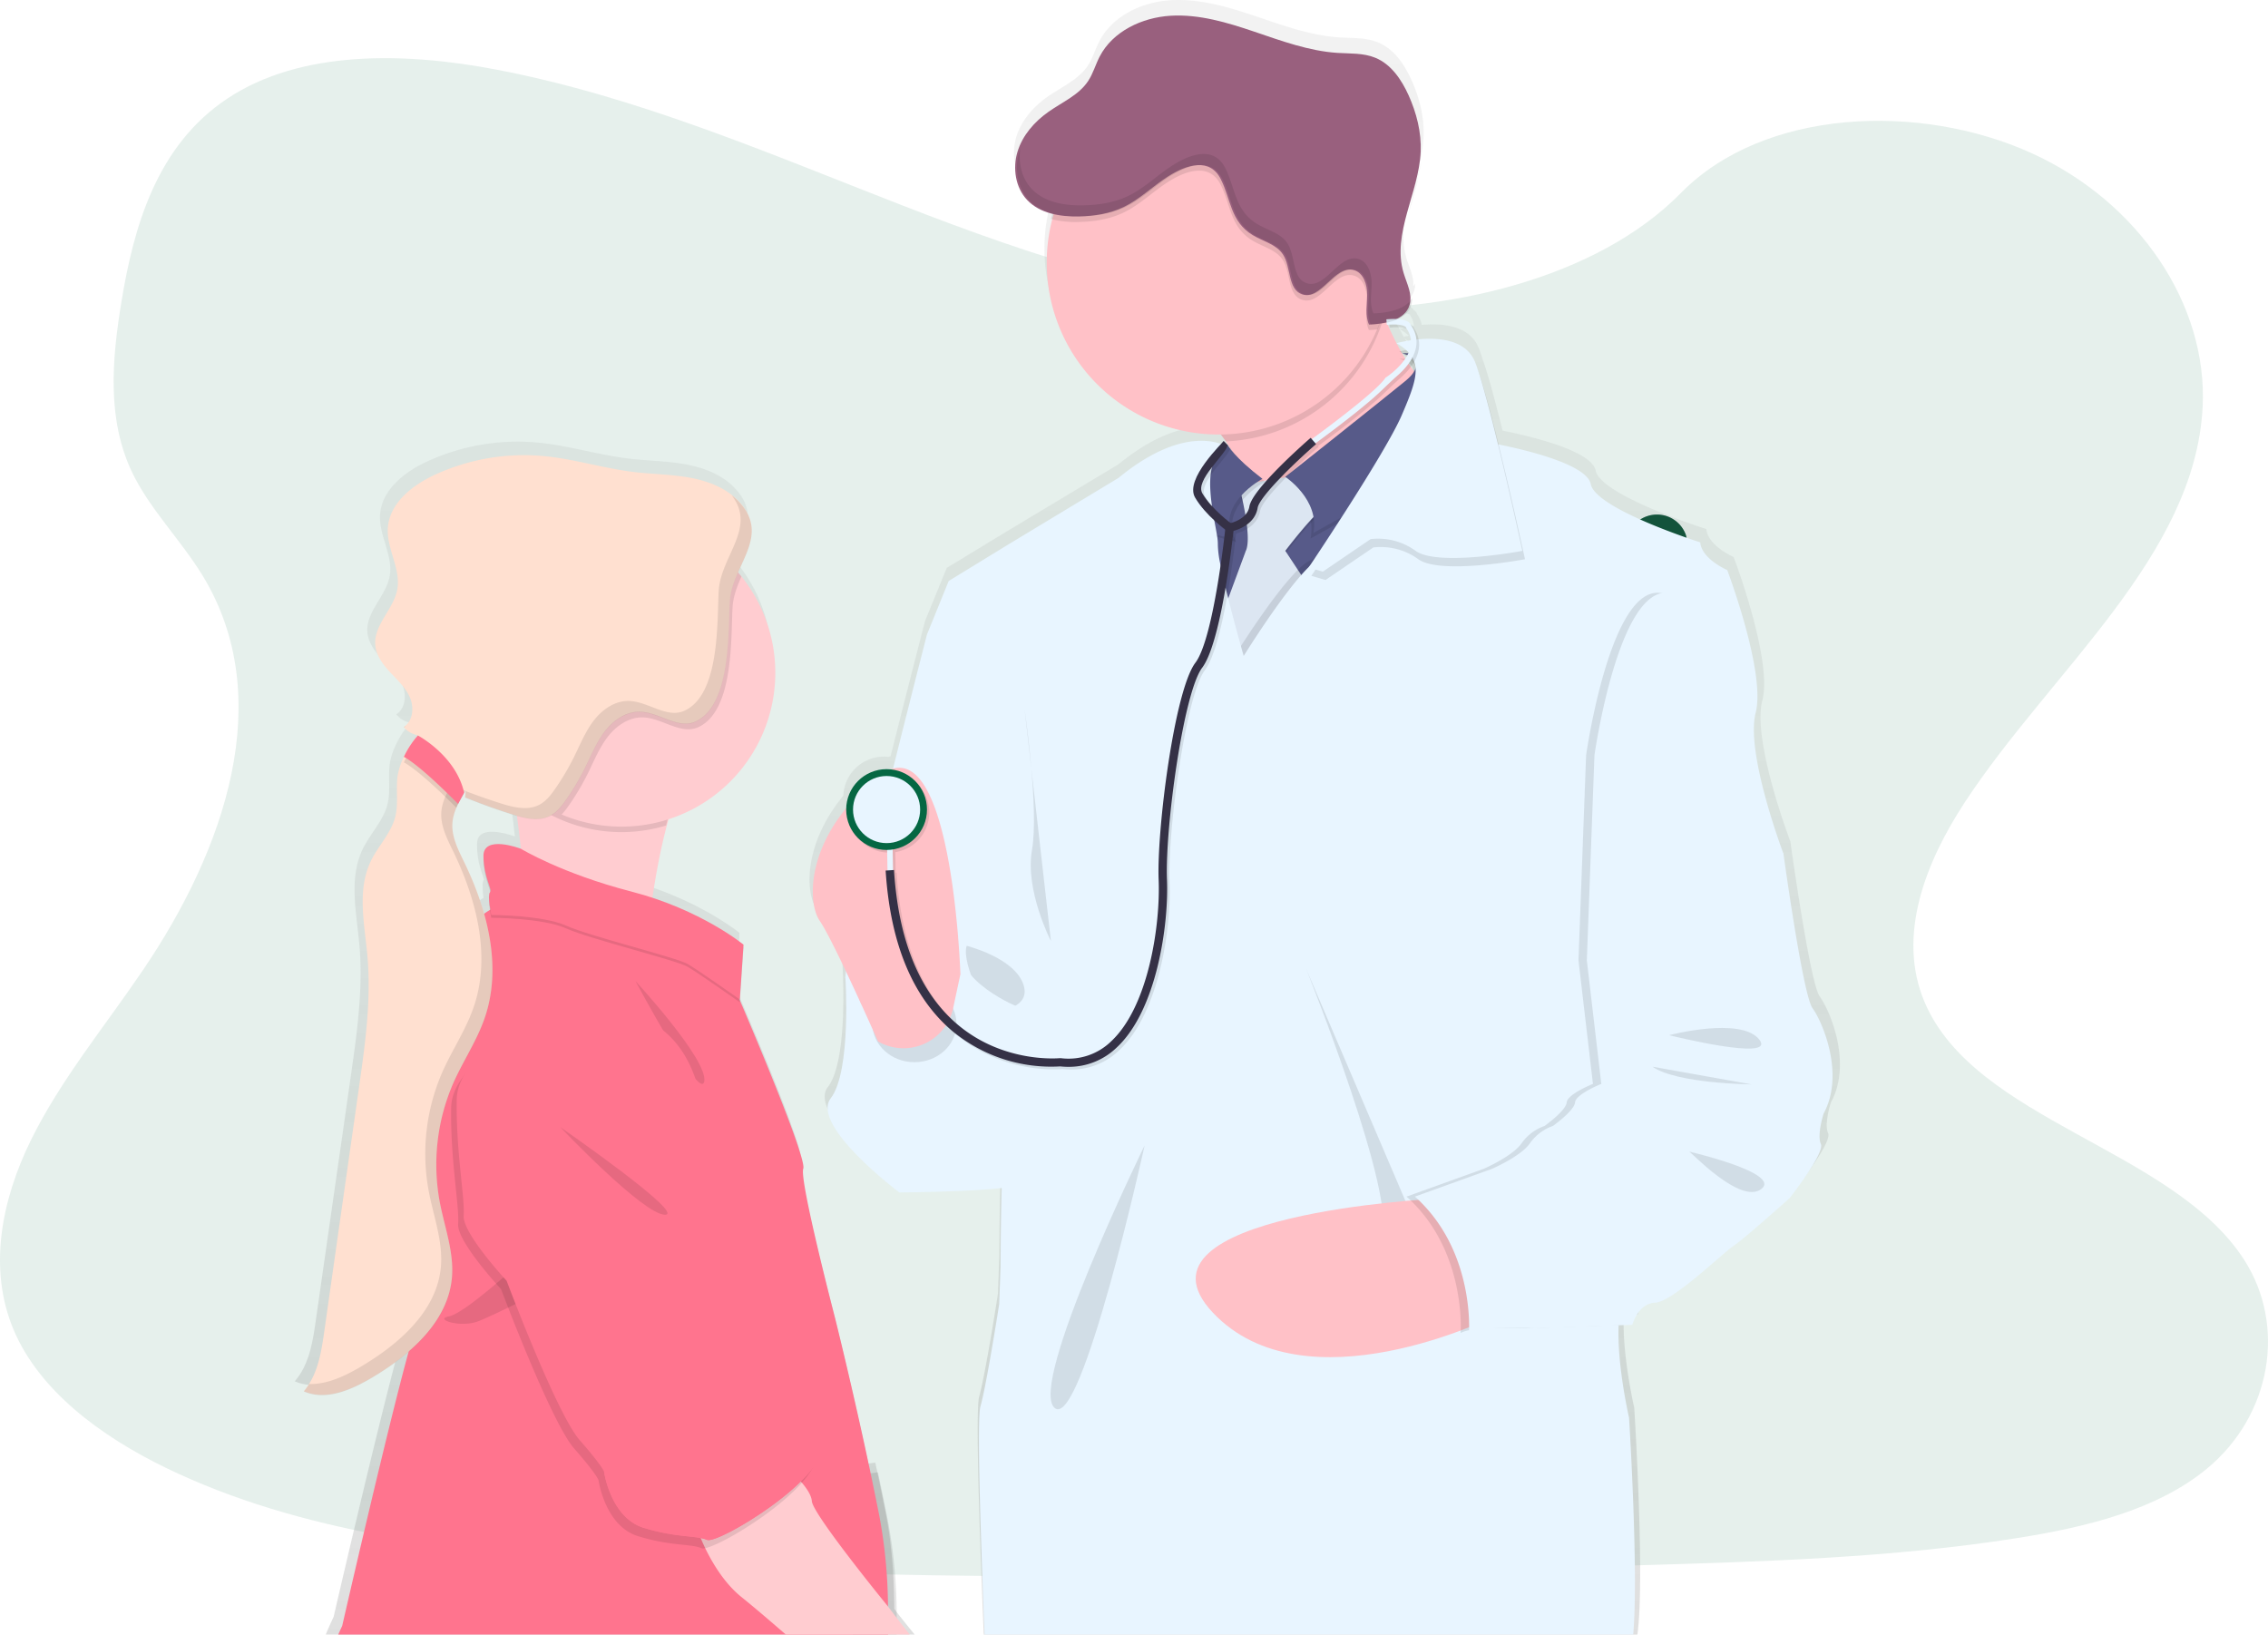 <svg xmlns="http://www.w3.org/2000/svg" xmlns:xlink="http://www.w3.org/1999/xlink" width="1086.125" height="782.685" viewBox="0 0 1086.125 782.685">
  <defs>
    <linearGradient id="linear-gradient" x1="0.5" y1="1" x2="0.5" gradientUnits="objectBoundingBox">
      <stop offset="0" stop-color="gray" stop-opacity="0.251"/>
      <stop offset="0.54" stop-color="gray" stop-opacity="0.122"/>
      <stop offset="1" stop-color="gray" stop-opacity="0.102"/>
    </linearGradient>
    <linearGradient id="linear-gradient-2" x1="0.5" y1="1" x2="0.5" y2="0" xlink:href="#linear-gradient"/>
  </defs>
  <g id="Grupo_16" data-name="Grupo 16" transform="translate(-885.467 -148.157)">
    <g id="Grupo_3" data-name="Grupo 3" transform="translate(51.592 9.693)">
      <path id="Trazado_2" data-name="Trazado 2" d="M688,196.69c-69.63-2.42-136-24.9-199.28-49.49s-126-51.84-194-64.87C251,73.94,201,72.76,165.78,96.2c-33.9,22.55-44.85,61.48-50.74,97.6-4.43,27.18-7,55.78,5.11,81.23,8.43,17.66,23.39,32.51,33.74,49.43,36,58.87,10.55,131.47-28.47,189-18.3,27-39.53,52.69-53.65,81.4s-20.66,61.6-8.3,90.88c12.25,29,41.43,50.82,73.05,66.15C200.74,783,276.41,791.9,350.2,797c163.34,11.17,327.56,6.33,491.33,1.49,60.61-1.8,121.49-3.61,181.11-13,33.11-5.21,67.3-13.47,91.34-33.41,30.51-25.32,38.08-68.18,17.63-99.93-34.3-53.24-129.13-66.47-153.11-123.61-13.19-31.45.36-66.49,19.54-95.66,41.13-62.57,110.09-117.47,113.72-189,2.5-49.13-30.65-98.32-81.91-121.57C976.13,97.92,901.63,101,862,141.31,821.19,182.84,749.47,198.82,688,196.69Z" transform="translate(776.936 89.483)" fill="#056743" opacity="0.1"/>
    </g>
    <path id="Trazado_15" data-name="Trazado 15" d="M896.76,399.67C888.76,398.35,868,380,868,380s25.59-10.66,33.58-9.34a14.695,14.695,0,1,1-4.77,29Z" transform="translate(776.936 89.483)" fill="#056743"/>
    <path id="Trazado_17" data-name="Trazado 17" d="M887.87,323.62c2.42,7.74,23.46,25.79,23.46,25.79s7-26.82,4.56-34.56a14.68,14.68,0,0,0-28,8.77Z" transform="translate(776.936 89.483)" fill="#056743"/>
    <path id="Trazado_18" data-name="Trazado 18" d="M835,366.79c1.08,8,18.76,29.37,18.76,29.37s11.41-25.25,10.33-33.28A14.68,14.68,0,1,0,835,366.79Z" transform="translate(776.936 89.483)" fill="#056743"/>
    <path id="Trazado_22" data-name="Trazado 22" d="M896.76,399.67C888.76,398.35,868,380,868,380s25.59-10.66,33.58-9.34a14.695,14.695,0,1,1-4.77,29Z" transform="translate(776.936 89.483)" opacity="0.25"/>
    <path id="Trazado_24" data-name="Trazado 24" d="M887.87,323.62c2.42,7.74,23.46,25.79,23.46,25.79s7-26.82,4.56-34.56a14.68,14.68,0,0,0-28,8.77Z" transform="translate(776.936 89.483)" opacity="0.25"/>
    <path id="Trazado_25" data-name="Trazado 25" d="M835,366.79c1.08,8,18.76,29.37,18.76,29.37s11.41-25.25,10.33-33.28A14.68,14.68,0,1,0,835,366.79Z" transform="translate(776.936 89.483)" opacity="0.25"/>
    <path id="Trazado_30" data-name="Trazado 30" d="M883.39,374.93c-7.85,2-34.29-6.27-34.29-6.27s19.07-20.11,26.92-22.15a14.68,14.68,0,1,1,7.37,28.42Z" transform="translate(776.936 89.483)" fill="#056743"/>
    <path id="Trazado_32" data-name="Trazado 32" d="M844.45,309c5.35,6.09,31.89,14.07,31.89,14.07s-4.48-27.35-9.83-33.44A14.679,14.679,0,1,0,844.449,309Z" transform="translate(776.936 89.483)" fill="#056743"/>
    <path id="Trazado_33" data-name="Trazado 33" d="M813.56,369.92c4.24,6.9,29.05,19.25,29.05,19.25s.21-27.71-4-34.62a14.68,14.68,0,0,0-25,15.37Z" transform="translate(776.936 89.483)" fill="#056743"/>
    <path id="Trazado_34" data-name="Trazado 34" d="M784.44,154.07c1.66-6.09,3.66-12.21,5.06-18.38C787.82,141.86,785.81,148,784.44,154.07Z" transform="translate(776.936 89.483)" fill="url(#linear-gradient)"/>
    <path id="Trazado_35" data-name="Trazado 35" d="M777,212.73c-.14-.24-.24-.48-.35-.7h0c0-.1-.1-.18-.14-.28a6.272,6.272,0,0,1-.67.27c-.44.17-.89.33-1.35.46s-.65.2-1,.28a5.827,5.827,0,0,1-.89.23l.08.18c.37-.08.73-.15,1.1-.25l.1,1.24c.42,0,.81-.06,1.19-.06a4.911,4.911,0,0,1,.54,0h2C777.4,213.65,777.18,213.18,777,212.73ZM980,535.86c-4.7-6.33-14.08-74.27-14.08-74.27S947.47,413.28,952.5,394s-13.74-68.61-13.74-68.61S926.36,320,925.69,312c0,0-50.63-16-53-28-1.92-9.84-33.32-16.9-44.6-19.13-3.44-13.88-6.9-26.83-9.45-33.9-.69-2.2-1.34-4.1-1.94-5.6-4.31-11-17.63-12-27.29-11.12a14.88,14.88,0,0,0-2.29-5.23,2.87,2.87,0,0,0-.91-1.39,5.32,5.32,0,0,0-.66-.48,3.16,3.16,0,0,0-.68-.86,4.807,4.807,0,0,0-.9-.64,6,6,0,0,0-.72-.33,9.611,9.611,0,0,0-1.79-.49,14.741,14.741,0,0,0-2.16-.28,13.15,13.15,0,0,0,4.61-3.37,9.612,9.612,0,0,0,1.89-3.48,10.241,10.241,0,0,0,.42-3.28,8.479,8.479,0,0,1-.9,1.29c.42-4.43-1.92-8.93-3.26-13.34a39.47,39.47,0,0,1-.88-17.65h0c1.34-8.86,4.66-17.82,6.91-26.84a.656.656,0,0,0,0-.15,69.686,69.686,0,0,0,2.18-13.69c.39-9.33-2-18.64-5.84-27.14-3.41-7.53-8.44-14.94-16.14-18-5.72-2.31-12.13-1.94-18.29-2.32-13.82-.86-27-5.72-40.14-10.14S683.2,58,669.37,58.77,641.31,66.21,635,78.45c-2,3.82-3.15,8.07-5.54,11.66-4.48,6.77-12.5,10.16-19.19,14.83s-12.58,11.3-15,19.21a25.63,25.63,0,0,0-.54,13.15h0a23.545,23.545,0,0,0,.84,2.9,20.551,20.551,0,0,0,4.35,7.11,21.21,21.21,0,0,0,4.94,3.83h0a29.07,29.07,0,0,0,7.3,2.84c-.09.3-.18.62-.28.93-.16.51-.3,1-.45,1.55-.33,1.23-.64,2.48-.9,3.74a1.171,1.171,0,0,0,0,.27,81.671,81.671,0,0,0-1.84,17.31,79.9,79.9,0,0,0,.42,8.24h0c4,40.58,37.5,72.59,78.89,74.67,1.42.07,2.85.11,4.3.11h2c.65.86,1.29,1.74,1.9,2.6s1.17,1.74,1.7,2.6l-1.45-1.5h0L695,263.17a11.788,11.788,0,0,1-1.31,1.51,24.323,24.323,0,0,0-2.89-.82h0c-4.15-.92-10.47-1.26-18.79,1.25-7.65,2.29-17,7-27.94,15.95l-53.31,32L561.92,330.6,551.53,356s-7.81,30.18-16.5,64.76c-.34.1-.67.2-1,.32a18.7,18.7,0,0,0-2.12-.12,19.49,19.49,0,0,0-19.52,18.71c-17.28,21-18.26,42-14.2,51.64h0a13.759,13.759,0,0,0,1.38,2.57c2.66,3.84,7.63,13.74,12.67,24.29-.13.87-.21,1.6-.25,2.15a5.321,5.321,0,0,0,0,.54s3,45.31-7,58.3c-2.19,2.83-1.86,6.55,0,10.67h0c6.7,14.82,33.19,34.61,33.19,34.61s31.77-.17,49.47-2.1c-.05,1.78-.09,3.55-.13,5.28-.4,17.48-.4,32.13-.4,32.13l-.66,18.33s-6,38.63-9,49.28c-1.89,6.68.29,68.53,2.19,114H892.67c3.68-26.9-1.51-108.63-1.51-108.63s-4.93-21.13-5.11-39.55a.15.15,0,0,1,0-.13c0-1.61,0-3.18.06-4.72l2.27-.08,4.08-.14h.37s.1-.38.33-1h0a19.113,19.113,0,0,1,2.19-4.37c1.74-2.57,4.46-5.09,8.55-5.26,2.26-.09,5.76-1.92,9.71-4.62a.18.18,0,0,0,.08,0c10.63-7.19,24.68-20.46,28.09-22.64,4.69-3,27.15-23,27.15-23s3.35-4.24,6.92-9.35l.13-.18c4.44-6.4,9.16-14.05,8-16.46-2-4.32,1.34-14.65,1.34-14.65C995.75,567.49,984.7,542.19,980,535.86ZM786.63,228.28a4,4,0,0,1,.18.92c-.25-.33-.5-.68-.75-1l-.24-.32-.17-.24.38-.52v.07h0a3.469,3.469,0,0,1,.6,1.09Zm-3.36-8.86c-1.09.22-1.95.42-2.51.57-.71-1.26-1.39-2.52-2-3.8a29,29,0,0,1,4.51,3.23ZM781.39,221a.21.21,0,0,1,0-.06l.08.06h0c.41.27.81.53,1.18.8h0c.33.24.63.47.93.71a9.551,9.551,0,0,1-.64,1c-.35-.55-.68-1.08-1-1.63A3.6,3.6,0,0,1,781.39,221Zm-6-12.34a29.589,29.589,0,0,1,5.81,0h0a4.4,4.4,0,0,1,.75.09h0a8.312,8.312,0,0,1,1.59.41,11.619,11.619,0,0,1,2.11,5.61l-.54.08-.53.1c-1,.17-2,.34-2.78.5l-1,.21c-1.33.29-2.1.51-2.13.52-.13-.27-.26-.52-.4-.78-.22-.43-.45-.87-.65-1.3s-.46-.92-.67-1.37c-.14-.24-.24-.48-.35-.7h0c0-.1-.1-.18-.14-.28a2.4,2.4,0,0,1-.15-.33c-.61-1.24-1.17-2.48-1.71-3.7-.06-.12-.11-.25-.16-.37l.76-.05v.26ZM536.8,829c-.08-14.89-1.16-31-4.16-46.12-1.28-6.43-2.6-12.86-3.94-19.18-.34-1.58-.67-3.14-1-4.7l-3.08.41h-.28c-8.4-39.61-17.18-74.51-17.18-74.51s-17.44-66.59-15.42-71.9c.26-.69-.07-2.55-.81-5.28-4.22-15.14-21.84-56.86-28-71.12h0a.562.562,0,0,0-.07-.18h0c-1-2.39-1.72-4-1.94-4.47l1.45-21.28.08-1.28.19-2.72-.08-.07.08-1.26s-15.22-12.48-41-21.49c-1-.36-2.06-.71-3.11-1.05,1.29-8.61,3-18.33,5.23-27.8.21-.95.44-1.87.68-2.8h0c.21-.93.45-1.83.69-2.74.38-1.48.79-2.94,1.21-4.38,1.39-.44,2.76-.93,4.11-1.45l.52-.2a73.8,73.8,0,0,0,45-86h0a73.39,73.39,0,0,0-12.88-27.15h0c-.46-.62-.95-1.24-1.44-1.85s-1.08-1.29-1.63-1.91c2.89-6.57,6.3-12.82,6.58-19.21a19.7,19.7,0,0,0,0-2.43h0v-.1c-.37-4.11-2.19-8.27-6.43-12.64-6.19-6.41-15-9.66-23.81-11.22s-17.79-1.6-26.65-2.65c-14.69-1.76-29-6.29-43.69-7.68a103.81,103.81,0,0,0-52.83,9c-10.93,5-22,13.74-22.66,25.73-.54,9.91,6.36,19.41,4.62,29.2-1.73,9.62-11.53,17.19-10.67,26.92.33,3.8,2.28,7.2,4.72,10.23h0c.84,1,1.73,2,2.65,3,3.56,3.77,7.48,7.39,9.47,12.14.08.2.16.4.23.6,1.69,4.69.93,10.62-3.25,13.31a.15.15,0,0,1,.05.07h0c.06.08.12.14.17.22a.07.07,0,0,0,0-.05,10.94,10.94,0,0,0,5.71,3.56l.85.26c-.69.75-1.34,1.53-2,2.35l-.43.57a41.624,41.624,0,0,0-3,4.65c-.51.9-1,1.8-1.41,2.7a33.921,33.921,0,0,0-2.95,8.67c-1.07,6.62.44,13.52-1.18,20-2,8-8.33,14.14-11.9,21.57-6.76,14-2.93,30.43-1.57,45.89,1.85,21-1.15,42.09-4.14,62.95q-2.38,16.64-4.76,33.31l-12,83.68c-1.46,10.22-3.19,21-10,28.89h.07a.088.088,0,0,1-.07.08,20.9,20.9,0,0,0,6.44,1.66h0c8.89.89,18.31-3.41,26.31-8.11a124.342,124.342,0,0,0,17.93-12.59q-1.23,4.5-2.64,9.79a.542.542,0,0,1,0,.1h0c-11.29,43-29.45,121.83-29.45,121.83s-1.65,3.43-3.79,8.54h282c-3.3-4-6.37-7.83-8.77-10.92ZM328,431.4c.07-.12.12-.23.19-.34v2.17h0a7.4,7.4,0,0,1-.16,1.23v.09l1,.37,1.16.48h0q10.28,4.06,20.82,7.35c.72.23,1.45.45,2.18.66l.15,1.24c.18,1.27.35,2.56.51,3.85v.1c.45,3.57.89,7.13,1.28,10.61,0,0-18.36-7-18.13,3.63a5.185,5.185,0,0,0,0,.57,4.737,4.737,0,0,0,0,.76c.17,8.28,2.76,13.19,3.28,15.71a.71.71,0,0,1-.16.28,5.47,5.47,0,0,0-.44,3.09,30.389,30.389,0,0,0,.42,5.34c-.54.33-1.07.66-1.6,1h0c-.4.25-.78.53-1.17.81a148.5,148.5,0,0,0-9.59-24.72c-2.75-5.66-5.84-11.56-5.81-17.77a10.041,10.041,0,0,1,.05-1.22A21,21,0,0,1,323,441.4c.23-.65.48-1.29.76-1.92a47.08,47.08,0,0,1,2.19-4.38h0c.52-.94,1.07-1.87,1.6-2.81.17-.28.33-.57.49-.85ZM777,212.73c-.14-.24-.24-.48-.35-.7h0c0-.1-.1-.18-.14-.28a6.272,6.272,0,0,1-.67.27c-.44.17-.89.33-1.35.46s-.65.2-1,.28l-.89.23.08.18c.37-.08.73-.15,1.1-.25l.1,1.24c.42,0,.81-.06,1.19-.06h2.54C777.4,213.65,777.18,213.18,777,212.73Z" transform="translate(776.936 89.483)" fill="url(#linear-gradient-2)"/>
    <path id="Trazado_36" data-name="Trazado 36" d="M558.5,359.61l-6,2.65S513.39,514.2,513.39,526.48s82.93,80.61,82.93,80.61l12.94-87.34S590.68,319.46,558.5,359.61Z" transform="translate(776.936 89.483)" fill="#e8f5ff"/>
    <path id="Trazado_37" data-name="Trazado 37" d="M740.41,311.28,705.76,293.2a69.409,69.409,0,0,0-10.16-23.15c-5.07-7.32-11.81-14.51-20.21-18.26-21.23-9.52,89.8-59.49,89.8-59.49a180.649,180.649,0,0,0,6.17,17.7c5.72,14.12,15.21,32.38,27.44,37.58C819.59,256.43,740.41,311.28,740.41,311.28Z" transform="translate(776.936 89.483)" fill="#ffc1c7"/>
    <path id="Trazado_38" data-name="Trazado 38" d="M771.36,210a82.78,82.78,0,0,1-75.76,60.05c-5.07-7.32-11.81-14.51-20.21-18.26-21.23-9.52,89.8-59.49,89.8-59.49a180.629,180.629,0,0,0,6.17,17.7Z" transform="translate(776.936 89.483)" opacity="0.1"/>
    <path id="Trazado_39" data-name="Trazado 39" d="M774.48,184.77a82.34,82.34,0,1,1-24.12-58.6,82.734,82.734,0,0,1,24.12,58.6Z" transform="translate(776.936 89.483)" fill="#ffc1c7"/>
    <path id="Trazado_40" data-name="Trazado 40" d="M729.48,242l-22.56,52.64-19.9,34.94h-63.7l-18.58-47.77,7.53-49.54h48.65l31.41-1.77,10.61-3.54,6.84,3.88Z" transform="translate(833.876 148.143)" fill="#575a89"/>
    <path id="Trazado_41" data-name="Trazado 41" d="M778.65,230.49s14.07,3,1.47,13.33S724.05,287,724.05,287s15.27,13.6,12.11,29.53l50.59-28.2,9-45.12S796.76,229.65,778.65,230.49Z" transform="translate(776.936 89.483)" opacity="0.1"/>
    <path id="Trazado_42" data-name="Trazado 42" d="M734,287l-32.18,5.31s6.64,24.55,3.32,31.52a4.671,4.671,0,0,0-.25.67l-13.13,35.49,9.84,27.87,34.06-46.45-11.61-17.58s12.27-16.26,19.57-21.9S734,287,734,287Z" transform="translate(776.936 89.483)" opacity="0.1"/>
    <path id="Trazado_43" data-name="Trazado 43" d="M734,285.63l-32.18,5.3s6.64,24.55,3.32,31.52a4.669,4.669,0,0,0-.25.67l-13.13,35.49,9.84,27.87L735.66,340l-11.61-17.58s12.27-16.26,19.57-21.9S734,285.63,734,285.63Z" transform="translate(776.936 89.483)" fill="#dce6f2"/>
    <path id="Trazado_44" data-name="Trazado 44" d="M780,227.84s14.07,3,1.46,13.33S724.05,287,724.05,287s16.59,10.95,13.44,26.87l50.59-28.19,9-45.12S798.08,227,780,227.84Z" transform="translate(776.936 89.483)" fill="#575a89"/>
    <path id="Trazado_45" data-name="Trazado 45" d="M697.81,273.18s3.07,5.74,16.62,16.09c0,0-22.56,12-13.93,28.87l-34.51-9-5.31-16.59Z" transform="translate(776.936 89.483)" opacity="0.1"/>
    <path id="Trazado_46" data-name="Trazado 46" d="M696.48,271.86s3.07,5.74,16.62,16.09c0,0-22.56,11.94-13.93,28.86l-34.5-9-5.31-16.58Z" transform="translate(776.936 89.483)" fill="#575a89"/>
    <path id="Trazado_47" data-name="Trazado 47" d="M786.42,300.66,763.86,353.3,744,388.24H680.26l-18.58-47.77,7.52-49.54h13.53c-.22,11.56,4,25.14,3.73,30.19-.46,8.3,12.38,53.08,12.38,53.08s26.87-43.46,37.48-47.33c6.67-2.43,20.8-22.65,30.39-37.37Z" transform="translate(776.936 89.483)" opacity="0.1"/>
    <path id="Trazado_48" data-name="Trazado 48" d="M875.29,577.67,873,580.55s16.59,83.27,12,102.18a53.688,53.688,0,0,0-1.33,10.38v.15c-.81,19.24,5,44.21,5,44.21s4.64,73.6,2,103.87H580.05c-1.82-44.76-3.78-102.75-2-109.18,3-10.61,9-49.1,9-49.1l.66-18.24s0-17.63.54-37.27c.23-8.83.57-18.1,1.06-26.32.63-10.34,1.51-19.05,2.72-23.33a51.439,51.439,0,0,0,1.28-9.88,5.1,5.1,0,0,1,.06-.95c0-1,.1-2.08.14-3.19v-1c.19-6.44.12-14.08-.09-22v-1.31c-.17-5.94-.42-12-.7-17.76-.87-18-2-33.22-2-33.22l-38.15-126.4,10.28-25.32,28.53-17.48,52.75-31.85c25.73-21.15,42.67-18.61,49.13-16.29a17.085,17.085,0,0,1,1.84.75c.2.1.36.18.51.27a4.232,4.232,0,0,1,.59.34h0a12.18,12.18,0,0,0-4.48,3.69,16.321,16.321,0,0,0-2.77,6,27.916,27.916,0,0,0-.71,4.09c-.13,1.45-.18,2.95-.18,4.46a77.347,77.347,0,0,0,.85,9.89c0,.06,0,.14,0,.22.33,2.34.74,4.63,1.14,6.78a.454.454,0,0,0,0,.11c.46,2.51.92,4.83,1.23,6.83.06.36.11.69.16,1a22.856,22.856,0,0,1,.31,4,48.613,48.613,0,0,0,1.3,9.6c.26,1.32.56,2.73.89,4.2.45,2,.94,4.18,1.47,6.4.29,1.22.6,2.48.92,3.73.12.5.25,1,.37,1.51l.2.79c2.13,8.47,4.44,16.9,5.86,22,.84,3,1.37,4.85,1.37,4.85s15.06-24.35,27.08-38.21c.18-.2.34-.39.51-.57,1.19-1.37,2.36-2.62,3.48-3.72,2.45-2.44,4.65-4.18,6.42-4.82a7,7,0,0,0,1.09-.51c4.92-2.79,12.86-12.92,20.29-23.53.73-1,1.44-2.09,2.16-3.12,1.65-2.38,3.25-4.77,4.76-7.06,1.16-1.75,2.27-3.45,3.32-5.07,5-7.78,8.52-13.58,8.52-13.58l6.94-.31,1.21-.06h.81l31.51-1.46s1.36.23,3.6.68a.641.641,0,0,1,.37.08c11.18,2.22,42.24,9.25,44.14,19,2.32,11.94,52.42,27.87,52.42,27.87.66,8,12.93,13.27,12.93,13.27s18.58,49.1,13.61,68.34c-4.91,19,12.78,66,13.25,67.32h0l-3.39,4.28Z" transform="translate(776.936 89.483)" fill="#e8f5ff"/>
    <path id="Trazado_49" data-name="Trazado 49" d="M778.64,227s30.67-8.7,37.64,9.21,22.56,90.24,22.56,90.24-40.48,7.63-51.09,0a30.57,30.57,0,0,0-21.57-5.64L743.29,336.4l-6.76-2s36.62-54.44,44.58-72.94S791.76,234.69,778.64,227Z" transform="translate(776.936 89.483)" opacity="0.1"/>
    <path id="Trazado_50" data-name="Trazado 50" d="M777.31,223S808,214.3,815,232.21s22.56,90.24,22.56,90.24-40.47,7.63-51.09,0a30.54,30.54,0,0,0-21.56-5.64L742,332.4l-6.76-2s36.62-54.44,44.58-72.94S790.43,230.71,777.31,223Z" transform="translate(776.936 89.483)" fill="#e8f5ff"/>
    <path id="Trazado_51" data-name="Trazado 51" d="M571.44,511.55s22.89,5.64,27.21,18.58-16.92,13.27-16.92,13.27S568.79,520.51,571.44,511.55Z" transform="translate(776.936 89.483)" opacity="0.1"/>
    <path id="Trazado_52" data-name="Trazado 52" d="M656.7,607.09s-56.06,114.79-43.12,125.74S656.7,607.09,656.7,607.09Z" transform="translate(776.936 89.483)" opacity="0.1"/>
    <path id="Trazado_53" data-name="Trazado 53" d="M734,522.5S778.79,634,769.83,651.22s19.24,0,19.24,0Z" transform="translate(776.936 89.483)" opacity="0.1"/>
    <path id="Trazado_54" data-name="Trazado 54" d="M796.37,632.64s-151.28,7.3-107.15,54.41,134.69,2,134.69,2Z" transform="translate(776.936 89.483)" fill="#ffc1c7"/>
    <path id="Trazado_55" data-name="Trazado 55" d="M774.48,184.77a82.342,82.342,0,0,1-6.27,31.62c-1.39.16-2.78.26-4.12.32-2-4.39-.93-9.46-.89-14.29s-1.74-10.51-6.39-11.81C747.54,188,741.14,205.33,732,202.2c-7-2.38-5.17-13-9.2-19.13-3.19-4.85-9.58-6.22-14.55-9.26-10.57-6.49-10.25-16.87-15.16-26.69-5.14-10.29-16-7.25-25.43-1.18-7.16,4.62-13.34,10.81-21,14.49-6.63,3.2-14.08,4.36-21.43,4.53a47.09,47.09,0,0,1-13.44-1.42,82.73,82.73,0,0,1,162.68,21.23Z" transform="translate(776.936 89.483)" opacity="0.1"/>
    <path id="Trazado_56" data-name="Trazado 56" d="M667.69,143.29c-7.17,4.62-13.34,10.8-21,14.5-6.63,3.19-14.08,4.35-21.43,4.52-9,.2-18.69-1.38-24.84-7.88-5.65-6-7-15.23-4.61-23.1s8.12-14.4,14.85-19.13,14.54-8,19-14.77c2.36-3.58,3.5-7.8,5.46-11.61,6.27-12.19,20.37-18.79,34-19.61s27.14,3.24,40.12,7.64S735.3,83.09,749,84c6.1.38,12.44,0,18.1,2.31,7.61,3.09,12.6,10.48,16,18,3.81,8.48,6.18,17.74,5.78,27-.84,19.77-13.9,39.17-8.16,58.11,1.52,5.05,4.37,10.23,2.85,15.28-2.22,7.37-11.73,9.05-19.42,9.4-2-4.39-.93-9.47-.89-14.29s-1.74-10.51-6.38-11.81c-9.28-2.59-15.68,14.71-24.8,11.59-6.95-2.39-5.15-13-9.19-19.13-3.19-4.86-9.59-6.22-14.55-9.26-10.57-6.49-10.25-16.87-15.16-26.69C688,134.17,677.13,137.21,667.69,143.29Z" transform="translate(776.936 89.483)" fill="#99607e"/>
    <path id="Trazado_57" data-name="Trazado 57" d="M521,523.82l-7.63,2.66s3,45.12-7,58.06,32.84,45.11,32.84,45.11,58.72-.33,60.38-5-3-83.6-3-83.6-31.52-12.28-28.87-31.85c0,0-9.62,46.11-23.88,44.12S513.39,539.42,521,523.82Z" transform="translate(776.936 89.483)" fill="#e8f5ff"/>
    <ellipse id="Elipse_1" data-name="Elipse 1" cx="20.13" cy="18.41" rx="20.13" ry="18.41" transform="translate(1303.256 619.943)" opacity="0.1"/>
    <path id="Trazado_58" data-name="Trazado 58" d="M568.46,525.15s-4-122.08-38.82-94.88S494.48,490,501.11,499.61,529,557.33,529,557.33h0a24.33,24.33,0,0,0,36-16Z" transform="translate(776.936 89.483)" fill="#ffc1c7"/>
    <path id="Trazado_59" data-name="Trazado 59" d="M785.67,215.92a2.94,2.94,0,0,0-.9-1.38c-1.72-1.57-5.42-2.12-11-1.64l.23,2.64c7.44-.64,8.91.84,9.1,1.09v.25l.23.33a11.16,11.16,0,0,1,2,8.8c-1.63,8.15-11.64,14.64-11.74,14.71l-.24.14-.15.23c-4.32,6.41-28.75,24.5-35.14,29.18l-.56-.64c-2.86,2.48-28,24.49-29.36,32.92-.88,5.29-6.84,7.34-9,7.91-2.28-1.73-9.68-7.62-13.53-14.22-3.61-6.21,10.92-18.33,12.2-23.06l-2-2.05c-.21.76-18.87,18.2-13.68,27.11,4.16,7.15,11.76,13.27,14.42,15.29-.85,7.72-6.14,53.05-14.27,63.79-10.1,13.35-18.59,80.63-17.65,104.12.83,20.87-4.62,60.29-22.82,77.22a29.17,29.17,0,0,1-24.07,8h-.44c-.26,0-26.66,2.7-48.84-16-18.15-15.27-28.43-40.19-30.57-74.09h-.44l-.18-9.87a19.25,19.25,0,1,0-2.87.23h.22l.18,9.81-.88.06c2.2,35,13,60.89,32,76.88a74,74,0,0,0,51.61,16.89,37.155,37.155,0,0,0,4,.22,32.8,32.8,0,0,0,23-9.25c19.17-17.85,25-58.72,24.09-80.3-1-24.89,7.91-89.75,16.85-101.56,8.76-11.59,14.07-56.75,15-65.5,3.17-.89,10.34-3.7,11.56-11,.88-5.28,17.67-21.55,28-30.56l-.31-.36c5.56-4.06,22.85-16.86,31.42-25.08,2.66-2.55,5.3-5.1,8.06-7.53,3.32-2.94,7.54-7.61,8.65-13.13A13.65,13.65,0,0,0,785.67,215.92Z" transform="translate(776.936 89.483)" opacity="0.1"/>
    <path id="Trazado_60" data-name="Trazado 60" d="M696.21,312.9c-.42-.29-10.38-7.42-15.37-16-5.18-8.91,13.48-26.34,13.68-27.1l2,2.05c-1.27,4.72-15.8,16.85-12.19,23.05,4.55,7.83,14.13,14.68,14.23,14.75Z" transform="translate(776.936 89.483)" fill="#353146"/>
    <path id="Trazado_61" data-name="Trazado 61" d="M736.76,272.21l-1.56-2.15c.32-.23,31.73-22.95,36.68-30.3l.16-.22.23-.15c.1-.07,10.11-6.55,11.74-14.71a11.09,11.09,0,0,0-2-8.79l-.23-.34v-.24c-.2-.26-1.67-1.73-9.11-1.09l-.23-2.65c5.59-.48,9.28.07,11,1.64a3,3,0,0,1,.91,1.39,13.66,13.66,0,0,1,2.26,10.61c-1.11,5.53-5.32,10.2-8.65,13.13-2.75,2.43-5.4,5-8.05,7.53C759.86,255.5,737.86,271.42,736.76,272.21Z" transform="translate(776.936 89.483)" fill="#e8f5ff"/>
    <rect id="Rectángulo_7" data-name="Rectángulo 7" width="2.65" height="16.11" transform="translate(1310.263 552.751) rotate(-1.05)" fill="#e8f5ff"/>
    <circle id="Elipse_2" data-name="Elipse 2" cx="19.35" cy="19.35" r="19.35" transform="translate(1290.696 516.443)" fill="#056743"/>
    <circle id="Elipse_3" data-name="Elipse 3" cx="16.07" cy="16.07" r="16.07" transform="translate(1293.976 519.723)" fill="#e8f5ff"/>
    <path id="Trazado_62" data-name="Trazado 62" d="M620.27,569.5a37.136,37.136,0,0,1-4-.21,74.11,74.11,0,0,1-51.61-16.89c-19-16-29.78-41.86-32-76.89l4-.25c2.14,33.9,12.42,58.83,30.58,74.09,22.18,18.65,48.57,16,48.83,16h.44a29.23,29.23,0,0,0,24.08-8c18.19-16.93,23.64-56.35,22.81-77.22-1-23.51,7.49-90.79,17.6-104.13,8.85-11.69,14.34-64.38,14.4-64.91l.15-1.5,1.48-.26c.09,0,8.73-1.64,9.81-8.1,1.4-8.42,26.5-30.43,29.35-32.92l2.61,3c-10.37,9-27.16,25.28-28,30.57-1.22,7.32-8.39,10.12-11.55,11-1,8.76-6.27,53.91-15,65.5-8.94,11.81-17.85,76.67-16.85,101.56.86,21.58-4.91,62.46-24.08,80.3A32.81,32.81,0,0,1,620.27,569.5Z" transform="translate(776.936 89.483)" fill="#353146"/>
    <g id="Grupo_1" data-name="Grupo 1" transform="translate(833.876 148.143)" opacity="0.1">
      <path id="Trazado_63" data-name="Trazado 63" d="M783,161.13c1.64-6.06,3.62-12.16,5-18.3C786.35,149,784.36,155.07,783,161.13Z" transform="translate(-56.94 -58.66)"/>
      <path id="Trazado_64" data-name="Trazado 64" d="M766.27,208.75c-2-4.39-.93-9.47-.89-14.29S763.64,184,759,182.65c-9.28-2.59-15.68,14.72-24.8,11.59-7-2.39-5.15-13-9.19-19.13-3.19-4.86-9.58-6.22-14.54-9.26-10.58-6.49-10.26-16.87-15.16-26.69-5.15-10.3-16-7.26-25.44-1.18-7.17,4.62-13.34,10.81-21,14.5-6.63,3.19-14.08,4.35-21.43,4.52-8.95.21-18.69-1.38-24.84-7.88-4.74-5-6.45-12.33-5.47-19.2-.17.47-.32.94-.47,1.41-2.4,7.87-1,17.12,4.61,23.1,6.15,6.5,15.89,8.08,24.84,7.88,7.36-.17,14.8-1.33,21.44-4.52,7.68-3.7,13.85-9.88,21-14.5,9.44-6.08,20.3-9.12,25.44,1.18,4.9,9.82,4.59,20.2,15.16,26.69,5,3,11.35,4.4,14.55,9.26,4,6.15,2.23,16.74,9.19,19.13,9.11,3.12,15.51-14.18,24.79-11.59,4.64,1.3,6.43,7,6.38,11.81s-1.09,9.9.89,14.29c7.69-.35,17.2-2,19.43-9.4a10.77,10.77,0,0,0,.42-3.27C781.55,207,773.19,208.44,766.27,208.75Z" transform="translate(-56.94 -58.66)"/>
    </g>
    <path id="Trazado_65" data-name="Trazado 65" d="M947,455.15l11.61,12.28s9.29,67.67,13.93,74,15.6,31.51,5.31,50.42c0,0-3.32,10.29-1.33,14.6s-14.92,25.88-14.92,25.88-22.23,19.9-26.88,22.89-29.19,26.87-37.48,27.2-11,10.62-11,10.62l-46.78,1.66S813.62,693.35,808,697c0,0,3-39.48-25.87-65.36l36.82-13.27s13.94-6,18.25-12.27a22.529,22.529,0,0,1,11-8.29s10.28-7.3,10.61-11.28,12.57-8.86,12.57-8.86l-6.93-59.15,3.65-98.2s11.61-82.28,36.16-77.63S947,455.15,947,455.15Z" transform="translate(776.936 89.483)" opacity="0.1"/>
    <path id="Trazado_66" data-name="Trazado 66" d="M951,455.15l11.61,12.28s9.29,67.67,13.93,74,15.6,31.51,5.31,50.42c0,0-3.31,10.29-1.32,14.6s-14.93,25.88-14.93,25.88-22.23,19.9-26.88,22.89-29.19,26.87-37.48,27.2-11,10.62-11,10.62l-46.78,1.66S817.6,693.35,812,697c0,0,3-39.48-25.87-65.36l36.82-13.27s13.94-6,18.25-12.27a22.53,22.53,0,0,1,11-8.29s10.28-7.3,10.61-11.28,12.57-8.86,12.57-8.86l-6.93-59.15,3.65-98.2s11.61-82.28,36.16-77.63S951,455.15,951,455.15Z" transform="translate(776.936 89.483)" fill="#e8f5ff"/>
    <path id="Trazado_67" data-name="Trazado 67" d="M907.84,554.35s34.17-9,43.13,2S907.84,554.35,907.84,554.35Z" transform="translate(776.936 89.483)" opacity="0.1"/>
    <path id="Trazado_68" data-name="Trazado 68" d="M899.88,569.44c11.61,8.13,47.44,8.46,47.44,8.46Z" transform="translate(776.936 89.483)" opacity="0.1"/>
    <path id="Trazado_69" data-name="Trazado 69" d="M917.46,610.08c1,.33,24.63,25.55,34.55,17.92S917.46,610.08,917.46,610.08Z" transform="translate(776.936 89.483)" opacity="0.1"/>
    <path id="Trazado_70" data-name="Trazado 70" d="M599.22,398.42s6.94,47.78,3.52,67.24,9.06,43.57,9.06,43.57Z" transform="translate(776.936 89.483)" opacity="0.1"/>
    <path id="Trazado_71" data-name="Trazado 71" d="M445.58,417.85c-8,6.27-13.84,21.11-18.07,37.42-7.38,28.45-9.79,61.44-9.79,61.44s-63.7-14.6-59.06-21.23c2.92-4.17-1-35.59-4.27-58.37-1.95-13.46-3.69-23.91-3.69-23.91S467.48,400.59,445.58,417.85Z" transform="translate(776.936 89.483)" fill="#ffccd0"/>
    <path id="Trazado_72" data-name="Trazado 72" d="M445.58,416.52c-8,6.28-13.84,21.11-18.07,37.42a73.5,73.5,0,0,1-73.12-18.15c-1.95-13.47-3.69-23.92-3.69-23.92S467.48,399.27,445.58,416.52Z" transform="translate(776.936 89.483)" opacity="0.1"/>
    <path id="Trazado_73" data-name="Trazado 73" d="M479.82,380.78a73.68,73.68,0,1,1-16.21-46.08A73.68,73.68,0,0,1,479.82,380.78Z" transform="translate(776.936 89.483)" fill="#ffccd0"/>
    <path id="Trazado_74" data-name="Trazado 74" d="M537.9,841.34h-21l-1.77-37.09-1.85-38.39s4.77-.71,12.37-1.77l3.07-.41h.25c1.66,7.79,3.3,15.79,4.88,23.78a244.355,244.355,0,0,1,4.09,43c0,1,0,2,0,2.94C538,836.07,537.94,838.74,537.9,841.34Z" transform="translate(776.936 89.483)" opacity="0.1"/>
    <path id="Trazado_75" data-name="Trazado 75" d="M533.87,841.34H270.51c1.14-2.59,1.9-4.16,1.9-4.16S293.48,745,304.19,706a.507.507,0,0,0,0-.1,155.989,155.989,0,0,1,4.84-15.65h0a5.372,5.372,0,0,1,.47-1c5.3-8.62,11.94-17.91,2.65-31.18s-6-71.66-6-71.66,11.28-49.77,23.22-76.31a35.7,35.7,0,0,1,7.58-11,31,31,0,0,1,3.32-2.82h0a29.166,29.166,0,0,1,2.78-1.85l.19-.12a40.119,40.119,0,0,1,16.33-5.07,46.592,46.592,0,0,1,12.25.34c19.36,2.84,34.86,7.59,47.18,13,33.39,14.67,43.5,34.33,43.7,34.74h0l.08.17c1.34,3.13,20.94,48.89,28,70.24,1.83,5.56,2.83,9.47,2.43,10.54-2,5.3,15.26,71.65,15.26,71.65s8,32,16,69.51c.35,1.56.68,3.12,1,4.7,1.43,6.81,2.85,13.75,4.22,20.68a243.088,243.088,0,0,1,4.09,43.3Q534,834.9,533.87,841.34Z" transform="translate(776.936 89.483)" fill="#ff748e"/>
    <path id="Trazado_76" data-name="Trazado 76" d="M358,466.42s-18.17-7-17.95,3.62,4.43,15.7,3.1,17.25.66,10.84.66,10.84,24.55,0,35.83,5.08,52.86,15.26,58.17,18.36,25,17,25,17l1.77-26.32s-20.35-16.81-53.74-25.43S358,466.42,358,466.42Z" transform="translate(776.936 89.483)" opacity="0.1"/>
    <path id="Trazado_77" data-name="Trazado 77" d="M358,465.09s-18.17-7-17.95,3.62,4.43,15.7,3.1,17.25.66,10.84.66,10.84,24.55,0,35.83,5.09,52.86,15.26,58.17,18.35,25,17,25,17L464.6,511s-20.35-16.81-53.74-25.43S358,465.09,358,465.09Z" transform="translate(776.936 89.483)" fill="#ff748e"/>
    <path id="Trazado_78" data-name="Trazado 78" d="M412.85,528.43s34.72,37.59,32.95,48S412.85,528.43,412.85,528.43Z" transform="translate(776.936 89.483)" opacity="0.1"/>
    <path id="Trazado_79" data-name="Trazado 79" d="M441.16,741.85s-13.49,27.43-6.19,25.66S441.16,741.85,441.16,741.85Z" transform="translate(776.936 89.483)" fill="none"/>
    <path id="Trazado_80" data-name="Trazado 80" d="M356.45,664.22S331,687.67,323.5,689s5.75,5.75,14.37,2.22,27-12.82,27-12.82Z" transform="translate(776.936 89.483)" opacity="0.1"/>
    <path id="Trazado_81" data-name="Trazado 81" d="M544.21,841.34H484.86c-8.3-7.2-16.15-13.87-21.15-17.88-8-6.42-13.77-15.87-17.45-23.47-.83-1.73-1.55-3.35-2.16-4.82a80.4,80.4,0,0,1-2.88-7.75l43.95-26.1A68.714,68.714,0,0,1,492,768l.53.61c2.44,2.88,4.59,6.15,4.78,8.83.22,3.12,8.9,15.19,17.77,26.78,9,11.79,18.22,23.06,18.83,23.82h0s1.52,2.07,4,5.25C539.66,835.59,541.82,838.35,544.21,841.34Z" transform="translate(776.936 89.483)" fill="#ffccd0"/>
    <path id="Trazado_82" data-name="Trazado 82" d="M463.61,334.7c-2.11,4.76-4,9.7-4.28,15-.79,15.3.49,49.51-16.45,57.19-8.39,3.78-17.37-4.52-26.57-4.72-6.62-.14-12.69,4.06-16.73,9.31s-6.55,11.48-9.48,17.42a118.994,118.994,0,0,1-9.19,15.5,38.99,38.99,0,0,1-3.4,4.29,73.66,73.66,0,1,1,86.1-113.95Z" transform="translate(776.936 89.483)" opacity="0.1"/>
    <path id="Trazado_83" data-name="Trazado 83" d="M458,347c-.8,15.3.49,49.51-16.46,57.18-8.39,3.78-17.37-4.51-26.57-4.71-6.62-.15-12.68,4.06-16.73,9.3s-6.54,11.48-9.48,17.43a119.235,119.235,0,0,1-9.19,15.5c-2.06,2.92-4.34,5.85-7.51,7.49-5.52,2.88-12.21,1.26-18.13-.59q-11.52-3.63-22.7-8.18a22.894,22.894,0,0,0,.26-3.4c-.22.42-.46.81-.7,1.23l-.47.82c-.85,1.5-1.68,3-2.44,4.54-.29.59-.57,1.2-.82,1.81a23,23,0,0,0-1.87,7.16c-.51,6.67,2.78,13,5.7,19,11.23,23.21,18.17,50.35,9.72,74.7-3.66,10.59-10,20-14.63,30.23a97.67,97.67,0,0,0-6.83,57.78c2.31,12.12,6.94,24.12,5.8,36.41-2,21.15-20.24,36.89-38.51,47.71-9.87,5.82-21.95,11-32.43,6.4,6.68-7.8,8.4-18.59,9.84-28.77q5.91-41.65,11.85-83.34,2.37-16.59,4.73-33.18c2.94-20.78,5.92-41.79,4.08-62.7-1.34-15.41-5.12-31.77,1.56-45.72,3.53-7.39,9.82-13.51,11.78-21.47,1.61-6.47.11-13.35,1.17-19.94a33.94,33.94,0,0,1,2.92-8.64,42.451,42.451,0,0,1,6.7-10.22c-2.68-.78-5.18-1.85-6.7-4.09,4.3-2.8,4.95-9.11,3-13.85s-5.85-8.35-9.36-12.09-6.89-8.1-7.33-13.2c-.85-9.71,8.85-17.23,10.56-26.81,1.73-9.75-5.11-19.23-4.56-29.1.64-11.93,11.6-20.6,22.42-25.63a102,102,0,0,1,52.28-9c14.58,1.38,28.69,5.89,43.23,7.64,8.77,1,17.66,1.1,26.37,2.64s17.44,4.79,23.57,11.18C478.28,315.37,458.92,329.24,458,347Z" transform="translate(776.936 89.483)" fill="#ffe0d0"/>
    <path id="Trazado_84" data-name="Trazado 84" d="M444.48,800c-5.1-2.21-14.38-.89-30.31-5.74s-19-26.77-19-26.77v-.07h0c-.19-.5-1.67-3.76-11.69-15.18-11.07-12.61-35-76.3-35-76.3s-21.22-22.79-20.55-31.19S324.16,614,324.6,589s47.77-41.58,47.77-41.58c91.13-16.15,69.67,88.91,67.24,96.87s10.18,29.46,10.18,29.46c-1.78,9.36,7.3,23.85,7.3,23.85s2.2,12.82,2.65,17.69a3,3,0,0,0,.15.66c1.46,4.59,13.36,8.75,18.2,11.28,5.09,2.66,21.46,25.88,21.46,25.88C503.08,770.16,449.56,802.24,444.48,800Z" transform="translate(776.936 89.483)" opacity="0.1"/>
    <path id="Trazado_85" data-name="Trazado 85" d="M447.13,796c-5.09-2.22-14.38-.89-30.3-5.75s-19-26.76-19-26.76v-.07h0c-.18-.51-1.67-3.76-11.69-15.18-11.07-12.61-35-76.31-35-76.31s-21.22-22.78-20.56-31.18-3.76-30.75-3.32-55.73S375,543.47,375,543.47c91.13-16.15,69.67,88.91,67.24,96.87s10.18,29.46,10.18,29.46c-1.78,9.36,7.3,23.85,7.3,23.85s2.2,12.82,2.66,17.69a2.511,2.511,0,0,0,.14.66c1.46,4.59,13.36,8.75,18.21,11.28,5.08,2.65,21.46,25.88,21.46,25.88C505.74,766.18,452.22,798.26,447.13,796Z" transform="translate(776.936 89.483)" fill="#ff748e"/>
    <path id="Trazado_86" data-name="Trazado 86" d="M376.8,598.32s39.81,42,50.2,42S376.8,598.32,376.8,598.32Z" transform="translate(776.936 89.483)" opacity="0.1"/>
    <path id="Trazado_87" data-name="Trazado 87" d="M447.13,796c-5.09-2.22-14.38-.89-30.3-5.75s-19-26.76-19-26.76v-.07h0c10.55-7,37.27-26.77,47.8-34,7.41-5.07,13.46-12.52,17-17.46,1.46,4.59,13.36,8.75,18.21,11.28,5.08,2.65,21.46,25.88,21.46,25.88C505.74,766.18,452.22,798.26,447.13,796Z" transform="translate(776.936 89.483)" fill="#ff748e"/>
    <g id="Grupo_2" data-name="Grupo 2" transform="translate(833.876 148.143)" opacity="0.1">
      <path id="Trazado_88" data-name="Trazado 88" d="M302,406.85c.05.08.12.15.18.23.3-.38.61-.76.93-1.12a7.463,7.463,0,0,1-1.11.89Z" transform="translate(-56.94 -58.66)"/>
      <path id="Trazado_89" data-name="Trazado 89" d="M325.2,452.69c.42-5.55,3.39-10.44,6.17-15.32-1.82-.7-3.64-1.41-5.44-2.15a22.658,22.658,0,0,0,.26-3.39c-2.81,5-5.87,9.92-6.3,15.55-.51,6.68,2.78,13,5.7,19,11.24,23.2,18.17,50.34,9.72,74.7-3.67,10.58-10,20-14.63,30.23a97.63,97.63,0,0,0-6.82,57.77c2.29,12.13,6.93,24.12,5.79,36.41-2,21.15-20.23,36.89-38.51,47.7-7.47,4.42-16.2,8.47-24.55,8.18a30.255,30.255,0,0,1-2.58,3.55c10.49,4.63,22.56-.58,32.43-6.42C304.73,707.7,323,692,325,670.81c1.14-12.29-3.5-24.28-5.8-36.41a97.71,97.71,0,0,1,6.8-57.77c4.6-10.22,11-19.65,14.63-30.23,8.45-24.36,1.51-51.5-9.72-74.7C328,465.66,324.69,459.37,325.2,452.69Z" transform="translate(-56.94 -58.66)"/>
      <path id="Trazado_90" data-name="Trazado 90" d="M462.1,298.64a28.888,28.888,0,0,0-3.16-2.8c12.12,15.72-5.38,29.08-6.25,46-.78,15.3.5,49.52-16.45,57.18-8.38,3.79-17.37-4.51-26.56-4.71-6.63-.14-12.69,4.07-16.74,9.31s-6.54,11.48-9.47,17.42a119.76,119.76,0,0,1-9.2,15.5c-2,2.93-4.34,5.85-7.52,7.5-5.5,2.87-12.19,1.26-18.12-.6q-8.65-2.72-17.14-6a21.628,21.628,0,0,1-.26,3.11q11.19,4.56,22.71,8.18c5.92,1.86,12.61,3.47,18.12.6,3.17-1.65,5.47-4.58,7.52-7.51a117.8,117.8,0,0,0,9.19-15.49c2.94-5.94,5.42-12.19,9.48-17.43s10.11-9.44,16.73-9.3c9.2.2,18.19,8.5,26.57,4.71,16.95-7.66,15.66-41.88,16.45-57.18C458.92,329.34,478.28,315.48,462.1,298.64Z" transform="translate(-56.94 -58.66)"/>
    </g>
    <path id="Trazado_91" data-name="Trazado 91" d="M330.33,439.08c-.85,1.5-1.68,3-2.44,4.54-.29.59-.57,1.2-.82,1.81-5.24-5.28-18-17.83-25.12-21.72a42.65,42.65,0,0,1,6.7-10.22S325.62,422.46,330.33,439.08Z" transform="translate(776.936 89.483)" opacity="0.1"/>
    <path id="Trazado_92" data-name="Trazado 92" d="M330.8,438.26c-3.93-17.79-22.15-27.42-22.15-27.42a42.449,42.449,0,0,0-6.7,10.22c7.51,4.11,21.35,17.89,25.94,22.56Z" transform="translate(776.936 89.483)" fill="#ff748e"/>
  </g>
</svg>
